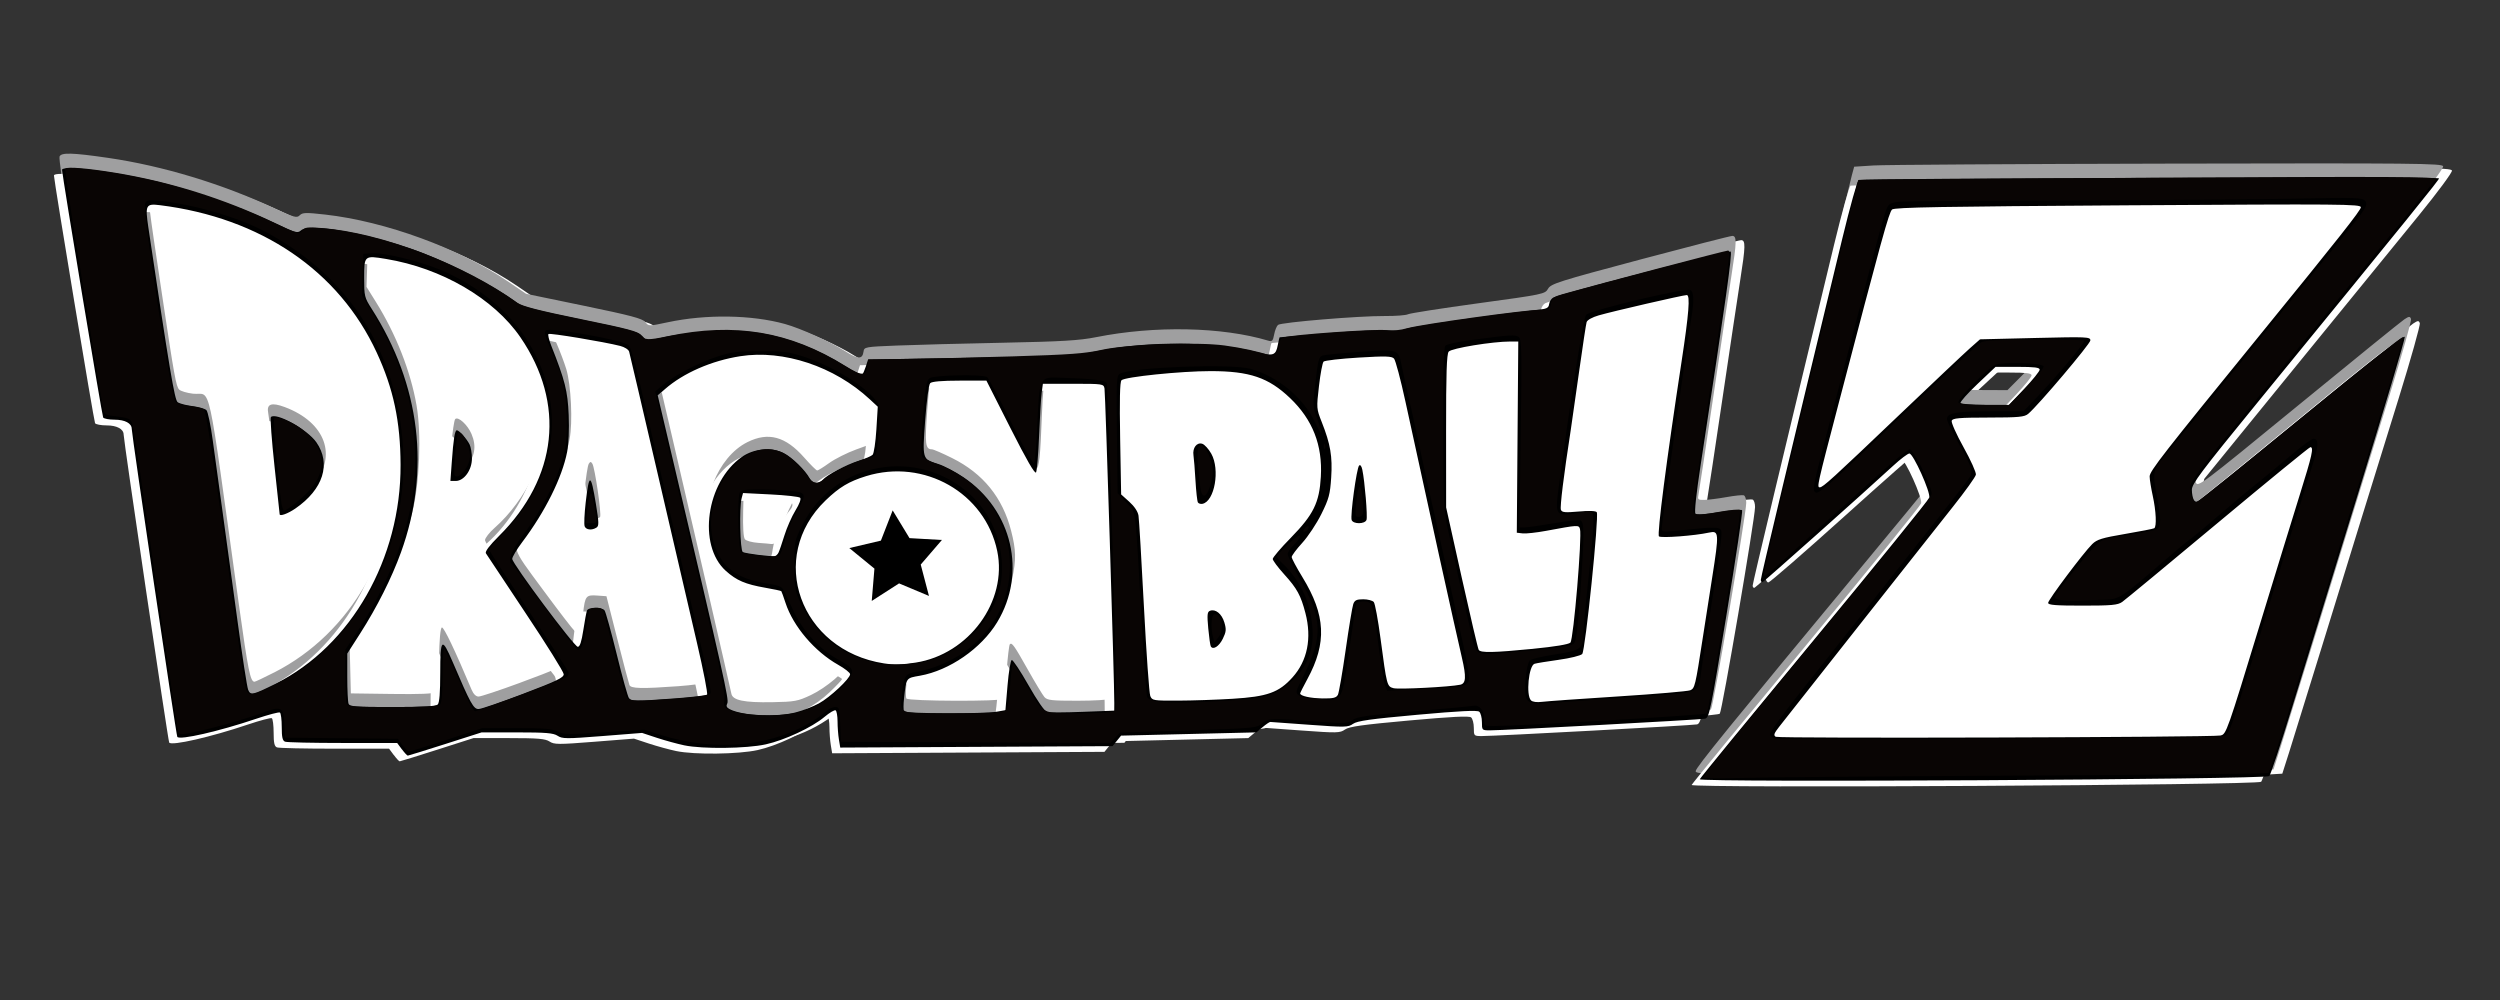 <?xml version="1.0" encoding="UTF-8" standalone="no"?>
<!-- Created with Inkscape (http://www.inkscape.org/) -->

<svg
   xmlns:dc="http://purl.org/dc/elements/1.1/"
   xmlns:cc="http://creativecommons.org/ns#"
   xmlns:rdf="http://www.w3.org/1999/02/22-rdf-syntax-ns#"
   xmlns:svg="http://www.w3.org/2000/svg"
   xmlns="http://www.w3.org/2000/svg"
   xmlns:sodipodi="http://sodipodi.sourceforge.net/DTD/sodipodi-0.dtd"
   xmlns:inkscape="http://www.inkscape.org/namespaces/inkscape"
   width="500"
   height="200"
   viewBox="0 0 132.292 52.917"
   version="1.1"
   id="svg8"
   sodipodi:docname="dbz_.svg"
   inkscape:version="0.92.5 (2060ec1f9f, 2020-04-08)">
  <rect x="0" y="0" width="132.292" height="52.917" fill="#333333" stroke="none"/>
  <defs
     id="defs2" />
  <sodipodi:namedview
     id="base"
     pagecolor="#ffffff"
     bordercolor="#666666"
     borderopacity="1.0"
     inkscape:pageopacity="0.0"
     inkscape:pageshadow="2"
     inkscape:zoom="1.6748048"
     inkscape:cx="257.93852"
     inkscape:cy="135.63071"
     inkscape:document-units="mm"
     inkscape:current-layer="layer1"
     showgrid="false"
     units="px"
     inkscape:pagecheckerboard="true"
     inkscape:window-width="1366"
     inkscape:window-height="740"
     inkscape:window-x="0"
     inkscape:window-y="0"
     inkscape:window-maximized="1" />
  <g
     inkscape:label="Layer 1"
     inkscape:groupmode="layer"
     id="layer1"
     transform="translate(0,-244.083)">
    <path
       inkscape:connector-curvature="0"
       id="path2400"
       d="m 90.196,285.112 c 0,-0.183 1.725,-2.305 9.374,-11.53 1.393,-1.681 2.618,-3.167 2.722,-3.304 0.181,-0.237 0.17,-0.291 -0.264,-1.277 -0.249,-0.566 -0.488,-1.029 -0.532,-1.029 -0.044,0 -1.812,1.559 -3.929,3.465 -2.117,1.906 -3.912,3.465 -3.989,3.466 -0.077,7.8e-4 -0.14,-0.114 -0.14,-0.256 0,-0.142 0.431,-2.041 0.957,-4.221 0.526,-2.18 1.628,-6.756 2.448,-10.169 0.82,-3.413 1.547,-6.413 1.615,-6.667 l 0.125,-0.462 1.033,-0.066 c 0.568,-0.036 7.574,-0.08 15.567,-0.097 13.149,-0.028 14.537,-0.015 14.567,0.145 0.019,0.097 -0.762,1.153 -1.735,2.348 -0.973,1.195 -3.901,4.788 -6.507,7.986 -2.606,3.198 -4.785,5.875 -4.843,5.95 -0.062,0.081 -0.065,0.255 -0.006,0.43 0.096,0.287 0.214,0.199 5.425,-4.069 2.93,-2.4 5.456,-4.448 5.614,-4.551 0.249,-0.163 0.295,-0.166 0.351,-0.022 0.035,0.091 -0.472,1.896 -1.127,4.009 -0.655,2.114 -1.534,4.95 -1.954,6.303 -0.419,1.353 -1.374,4.447 -2.122,6.876 -0.748,2.429 -1.52,4.92 -1.716,5.535 l -0.357,1.118 -1.173,0.069 c -0.645,0.038 -7.525,0.103 -15.289,0.145 -13.547,0.073 -14.116,0.068 -14.116,-0.126 z m 17.274,-20.941 0.777,-0.783 -1.059,1.1e-4 -1.059,1.1e-4 -0.839,0.777 -0.839,0.777 1.121,0.005 1.121,0.005 z m -85.828,19.399 -0.356,-0.391 h -2.941 c -3.357,0 -3.173,0.059 -3.173,-1.011 0,-0.505 -0.025,-0.569 -0.196,-0.503 -1.613,0.62 -4.811,1.448 -5.125,1.327 -0.213,-0.082 -0.186,0.064 -0.889,-4.789 -0.339,-2.337 -0.717,-4.928 -0.841,-5.758 -0.124,-0.83 -0.374,-2.533 -0.556,-3.783 -0.182,-1.251 -0.359,-2.32 -0.394,-2.376 -0.035,-0.056 -0.335,-0.102 -0.667,-0.102 -0.461,0 -0.629,-0.046 -0.709,-0.196 -0.058,-0.108 -0.366,-1.806 -0.685,-3.774 -0.319,-1.968 -0.8,-4.901 -1.068,-6.519 -0.268,-1.617 -0.459,-3.014 -0.425,-3.103 0.085,-0.222 0.669,-0.207 2.554,0.067 2.905,0.422 6.062,1.379 8.849,2.682 1.019,0.476 1.152,0.513 1.306,0.359 0.149,-0.149 0.321,-0.154 1.344,-0.039 3.195,0.359 7.11,1.793 9.688,3.547 l 0.95,0.647 3.063,0.633 c 2.475,0.512 3.097,0.677 3.242,0.86 0.18,0.227 0.181,0.227 1.186,0.013 2.034,-0.434 4.437,-0.399 6.205,0.091 0.833,0.231 2.417,0.946 3.187,1.438 0.676,0.433 0.911,0.44 0.969,0.03 0.036,-0.254 0.068,-0.26 1.77,-0.328 0.953,-0.039 3.469,-0.105 5.59,-0.148 3.146,-0.064 4.06,-0.118 4.953,-0.296 3.101,-0.617 6.654,-0.545 9.099,0.184 0.212,0.063 0.254,0.019 0.319,-0.326 0.041,-0.219 0.133,-0.447 0.204,-0.506 0.165,-0.137 4.264,-0.478 5.644,-0.47 0.575,0.004 1.128,-0.038 1.23,-0.092 0.101,-0.054 1.775,-0.315 3.718,-0.581 3.458,-0.472 3.537,-0.489 3.699,-0.771 0.152,-0.265 0.554,-0.392 4.866,-1.542 2.585,-0.689 4.782,-1.253 4.882,-1.253 0.242,0 0.236,0.317 -0.043,2.089 -0.124,0.788 -0.552,3.647 -0.952,6.352 -0.4,2.706 -0.756,5.058 -0.79,5.227 -0.059,0.287 -0.038,0.307 0.309,0.302 0.205,-0.004 0.727,-0.069 1.161,-0.147 0.434,-0.078 0.849,-0.121 0.922,-0.097 0.074,0.025 0.133,0.204 0.131,0.399 -0.006,0.629 -1.744,10.811 -1.867,10.934 -0.072,0.072 -2.467,0.252 -6.059,0.455 -4.714,0.267 -5.974,0.308 -6.105,0.199 -0.094,-0.078 -0.165,-0.325 -0.165,-0.571 0,-0.273 -0.052,-0.433 -0.14,-0.431 -0.077,10e-4 -1.492,0.125 -3.145,0.275 -2.433,0.221 -3.046,0.31 -3.219,0.467 -0.199,0.18 -0.364,0.184 -2.323,0.056 l -2.108,-0.138 -0.391,0.265 c -0.371,0.252 -0.513,0.269 -2.768,0.339 -1.307,0.041 -2.893,0.074 -3.524,0.074 -1.087,0 -1.157,0.014 -1.352,0.275 l -0.205,0.275 -7.159,0.078 c -5.443,0.059 -7.219,0.046 -7.407,-0.055 -0.222,-0.119 -0.248,-0.22 -0.248,-0.968 0,-0.459 -0.031,-0.835 -0.069,-0.835 -0.038,0 -0.302,0.17 -0.587,0.377 -1.463,1.065 -3.094,1.536 -5.326,1.538 -1.388,0.001 -2.385,-0.157 -3.566,-0.567 -0.644,-0.223 -0.707,-0.225 -2.788,-0.062 -1.888,0.148 -2.158,0.148 -2.384,-5.6e-4 -0.201,-0.132 -0.662,-0.167 -2.191,-0.167 h -1.936 l -1.837,0.615 c -1.01,0.338 -1.875,0.615 -1.922,0.615 -0.047,0 -0.245,-0.176 -0.441,-0.391 z"
       style="fill:#ffffff;stroke-width:0.112" />
    <path
       inkscape:connector-curvature="0"
       id="path2398"
       d="m 89.73,284.888 c 0,-0.183 1.725,-2.305 9.374,-11.53 1.393,-1.681 2.618,-3.167 2.722,-3.304 0.181,-0.237 0.17,-0.291 -0.264,-1.277 -0.249,-0.566 -0.488,-1.029 -0.532,-1.029 -0.044,0 -1.812,1.559 -3.929,3.465 -2.117,1.906 -3.912,3.465 -3.989,3.466 -0.077,7.8e-4 -0.14,-0.114 -0.14,-0.256 0,-0.142 0.431,-2.041 0.957,-4.221 0.526,-2.18 1.628,-6.756 2.448,-10.169 0.82,-3.413 1.547,-6.413 1.615,-6.667 l 0.125,-0.462 1.033,-0.066 c 0.568,-0.036 7.574,-0.08 15.567,-0.097 13.149,-0.028 14.537,-0.015 14.567,0.145 0.019,0.097 -0.762,1.153 -1.735,2.348 -0.973,1.195 -3.901,4.788 -6.507,7.986 -2.606,3.198 -4.785,5.875 -4.843,5.95 -0.062,0.081 -0.065,0.255 -0.006,0.43 0.096,0.287 0.214,0.199 5.425,-4.069 2.93,-2.4 5.456,-4.448 5.614,-4.551 0.249,-0.163 0.295,-0.166 0.351,-0.022 0.035,0.091 -0.472,1.896 -1.127,4.009 -0.655,2.114 -1.534,4.95 -1.954,6.303 -0.419,1.353 -1.374,4.447 -2.122,6.876 -0.748,2.429 -1.52,4.92 -1.716,5.535 l -0.357,1.118 -1.173,0.069 c -0.645,0.038 -7.525,0.103 -15.289,0.145 -13.547,0.073 -14.116,0.068 -14.116,-0.126 z m 17.274,-20.941 0.777,-0.783 -1.059,1.1e-4 -1.059,1.1e-4 -0.839,0.777 -0.839,0.777 1.121,0.005 1.121,0.005 z m -85.828,19.399 -0.356,-0.391 h -2.941 c -3.357,0 -3.173,0.059 -3.173,-1.011 0,-0.505 -0.025,-0.569 -0.196,-0.503 -1.613,0.62 -4.811,1.448 -5.125,1.327 -0.213,-0.082 -0.186,0.064 -0.889,-4.789 -0.339,-2.337 -0.717,-4.928 -0.841,-5.758 -0.124,-0.83 -0.374,-2.533 -0.556,-3.783 -0.182,-1.251 -0.359,-2.32 -0.394,-2.376 -0.035,-0.056 -0.335,-0.102 -0.667,-0.102 -0.461,0 -0.629,-0.046 -0.709,-0.196 -0.058,-0.108 -0.366,-1.806 -0.685,-3.774 -0.319,-1.968 -0.8,-4.901 -1.068,-6.519 -0.268,-1.617 -0.459,-3.014 -0.425,-3.103 0.085,-0.222 0.669,-0.207 2.554,0.067 2.905,0.422 6.062,1.379 8.849,2.682 1.019,0.476 1.152,0.513 1.306,0.359 0.149,-0.149 0.321,-0.154 1.344,-0.039 3.195,0.359 7.11,1.793 9.688,3.547 l 0.95,0.647 3.063,0.633 c 2.475,0.512 3.097,0.677 3.242,0.86 0.18,0.227 0.181,0.227 1.186,0.013 2.034,-0.434 4.437,-0.399 6.205,0.091 0.833,0.231 2.417,0.946 3.187,1.438 0.676,0.433 0.911,0.44 0.969,0.03 0.036,-0.254 0.068,-0.26 1.77,-0.328 0.953,-0.039 3.469,-0.105 5.59,-0.148 3.146,-0.064 4.06,-0.118 4.953,-0.296 3.101,-0.617 6.654,-0.545 9.099,0.184 0.212,0.063 0.254,0.019 0.319,-0.326 0.041,-0.219 0.133,-0.447 0.204,-0.506 0.165,-0.137 4.264,-0.478 5.644,-0.47 0.575,0.004 1.128,-0.038 1.23,-0.092 0.101,-0.054 1.775,-0.315 3.718,-0.581 3.458,-0.472 3.537,-0.489 3.699,-0.771 0.152,-0.265 0.554,-0.392 4.866,-1.542 2.585,-0.689 4.782,-1.253 4.882,-1.253 0.242,0 0.236,0.317 -0.043,2.089 -0.124,0.788 -0.552,3.647 -0.952,6.352 -0.4,2.706 -0.756,5.058 -0.79,5.227 -0.059,0.287 -0.038,0.307 0.309,0.302 0.205,-0.004 0.727,-0.069 1.161,-0.147 0.434,-0.078 0.849,-0.121 0.922,-0.097 0.074,0.025 0.133,0.204 0.131,0.399 -0.006,0.629 -1.744,10.811 -1.867,10.934 -0.072,0.072 -2.467,0.252 -6.059,0.455 -4.714,0.267 -5.974,0.308 -6.105,0.199 -0.094,-0.078 -0.165,-0.325 -0.165,-0.571 0,-0.273 -0.052,-0.433 -0.14,-0.431 -0.077,0.001 -1.492,0.125 -3.145,0.275 -2.433,0.221 -3.046,0.31 -3.219,0.467 -0.199,0.18 -0.364,0.184 -2.323,0.056 l -2.108,-0.138 -0.391,0.265 c -0.371,0.252 -0.513,0.269 -2.768,0.339 -1.307,0.041 -2.893,0.074 -3.524,0.074 -1.087,0 -1.157,0.014 -1.352,0.275 l -0.205,0.275 -7.159,0.078 c -5.443,0.059 -7.219,0.046 -7.407,-0.055 -0.222,-0.119 -0.248,-0.22 -0.248,-0.968 0,-0.459 -0.031,-0.835 -0.069,-0.835 -0.038,0 -0.302,0.17 -0.587,0.377 -1.463,1.065 -3.094,1.536 -5.326,1.538 -1.388,10e-4 -2.385,-0.157 -3.566,-0.567 -0.644,-0.223 -0.707,-0.225 -2.788,-0.062 -1.888,0.148 -2.158,0.148 -2.384,-5.6e-4 -0.201,-0.132 -0.662,-0.167 -2.191,-0.167 h -1.936 l -1.837,0.615 c -1.01,0.338 -1.875,0.615 -1.922,0.615 -0.047,0 -0.245,-0.176 -0.441,-0.391 z m 21.731,-2.482 c 0.815,-0.384 1.876,-1.289 1.876,-1.599 0,-0.114 -0.267,-0.357 -0.656,-0.597 -0.886,-0.547 -1.935,-1.694 -2.355,-2.574 -0.189,-0.395 -0.343,-0.794 -0.343,-0.885 0,-0.263 -0.227,-0.375 -1.01,-0.5 -1.452,-0.232 -2.452,-0.996 -2.828,-2.16 -0.588,-1.822 0.359,-4.272 1.96,-5.07 1.106,-0.551 2.018,-0.304 3.003,0.815 0.332,0.377 0.642,0.685 0.689,0.685 0.048,0 0.335,-0.178 0.639,-0.397 0.304,-0.218 0.945,-0.54 1.426,-0.715 l 0.874,-0.318 0.073,-0.599 c 0.04,-0.33 0.078,-0.883 0.084,-1.231 0.011,-0.626 0.006,-0.636 -0.588,-1.174 -2.147,-1.945 -5.238,-2.645 -7.843,-1.778 -0.975,0.325 -2.376,1.073 -2.745,1.465 l -0.232,0.247 0.611,2.613 c 0.941,4.02 3.111,13.429 3.16,13.698 0.064,0.352 0.67,0.478 2.169,0.451 1.186,-0.022 1.344,-0.051 2.038,-0.378 z m 10.197,0.203 c 0.033,-0.054 0.106,-0.711 0.162,-1.46 0.056,-0.749 0.133,-1.393 0.171,-1.432 0.111,-0.111 0.232,0.061 0.968,1.369 0.38,0.676 0.769,1.318 0.863,1.426 0.148,0.169 0.385,0.195 1.747,0.194 0.867,-9e-4 1.647,-0.047 1.734,-0.102 0.174,-0.11 0.181,0.321 -0.168,-10.966 -0.102,-3.29 -0.216,-6.014 -0.255,-6.054 -0.139,-0.145 -2.9,-0.199 -3.013,-0.059 -0.059,0.073 -0.14,1.013 -0.18,2.089 -0.081,2.177 -0.147,2.795 -0.297,2.795 -0.056,0 -0.681,-1.157 -1.388,-2.572 l -1.287,-2.572 -1.313,0.001 c -0.722,9e-4 -1.388,0.049 -1.478,0.106 -0.125,0.079 -0.198,0.551 -0.3,1.924 -0.136,1.832 -0.104,2.105 0.242,2.105 0.078,0 0.562,0.21 1.076,0.466 1.634,0.814 2.669,2.091 3.118,3.848 0.262,1.024 0.273,1.518 0.055,2.543 -0.231,1.092 -0.675,1.906 -1.539,2.822 -0.817,0.866 -1.885,1.499 -2.936,1.738 -1.025,0.233 -1.03,0.238 -1.116,0.98 -0.043,0.37 -0.045,0.726 -0.005,0.79 0.09,0.146 5.049,0.164 5.139,0.019 z m -25.58,-0.856 c 1.913,-0.705 2.276,-0.874 2.276,-1.06 0,-0.047 -0.931,-1.479 -2.068,-3.18 -1.138,-1.702 -2.068,-3.187 -2.068,-3.301 0,-0.114 0.232,-0.411 0.515,-0.66 1.651,-1.454 2.84,-3.914 2.838,-5.872 -0.004,-3.135 -1.776,-5.907 -4.831,-7.554 -1.164,-0.628 -3.088,-1.238 -3.995,-1.266 l -0.733,-0.023 -0.032,0.984 -0.032,0.984 0.502,0.805 c 1.061,1.703 1.832,3.664 2.144,5.456 0.267,1.532 0.167,4.116 -0.217,5.645 -0.489,1.946 -1.278,3.711 -2.606,5.828 l -0.716,1.142 0.032,1.318 0.032,1.318 2.166,0.03 c 1.479,0.021 2.214,-0.01 2.317,-0.095 0.112,-0.093 0.159,-0.552 0.182,-1.754 0.02,-1.056 0.074,-1.643 0.153,-1.669 0.101,-0.034 0.7,1.22 1.572,3.293 0.098,0.232 0.231,0.363 0.369,0.363 0.119,0 1.109,-0.329 2.201,-0.731 z m -3.689,-11.204 c -0.094,-0.153 0.134,-2.628 0.254,-2.748 0.155,-0.155 0.655,0.303 0.861,0.787 0.283,0.665 0.179,1.237 -0.327,1.793 -0.221,0.243 -0.681,0.341 -0.788,0.168 z m 12.094,11.384 c 0.696,-0.05 1.313,-0.138 1.371,-0.196 0.066,-0.066 -0.439,-2.437 -1.341,-6.303 -0.795,-3.409 -1.731,-7.431 -2.08,-8.938 -0.349,-1.507 -0.696,-2.804 -0.771,-2.882 -0.188,-0.196 -3.758,-0.851 -3.894,-0.714 -0.066,0.066 0.02,0.393 0.229,0.873 0.184,0.422 0.419,1.044 0.522,1.382 0.255,0.839 0.349,2.824 0.175,3.712 -0.28,1.431 -1.202,3.35 -2.299,4.785 -0.779,1.019 -0.822,0.863 0.883,3.172 0.832,1.127 1.587,2.11 1.678,2.185 0.226,0.188 0.356,-0.083 0.455,-0.948 0.103,-0.901 0.153,-0.965 0.742,-0.922 l 0.492,0.035 0.575,2.264 c 0.316,1.245 0.604,2.339 0.639,2.432 0.075,0.194 0.628,0.208 2.623,0.064 z m -5.064,-8.946 c -0.088,-0.142 0.169,-2.631 0.291,-2.82 0.079,-0.122 0.114,-0.123 0.19,-0.004 0.133,0.206 0.493,2.682 0.409,2.817 -0.088,0.142 -0.804,0.147 -0.891,0.006 z m -16.35,8.22 c 4.063,-2.073 6.594,-6.494 6.599,-11.525 0.002,-2.164 -0.285,-3.654 -1.06,-5.504 -0.735,-1.755 -1.477,-2.849 -2.847,-4.2 -1.429,-1.41 -3.372,-2.546 -5.607,-3.278 -1.441,-0.472 -3.439,-0.813 -3.632,-0.619 -0.143,0.143 -0.145,0.123 0.593,5.048 0.663,4.426 0.757,4.948 0.92,5.111 0.082,0.082 0.411,0.181 0.73,0.218 1.003,0.119 0.701,-1.268 2.43,11.162 0.486,3.49 0.605,4.081 0.826,4.081 0.042,0 0.514,-0.223 1.047,-0.495 z m 0.259,-8.876 c -0.031,-0.05 -0.161,-1.094 -0.289,-2.32 -0.128,-1.226 -0.259,-2.36 -0.291,-2.519 -0.1,-0.494 0.164,-0.592 0.877,-0.325 2.154,0.806 2.809,2.605 1.493,4.101 -0.68,0.772 -1.624,1.333 -1.79,1.063 z m 26.29,2.01 c 0.077,-0.049 0.218,-0.386 0.313,-0.75 0.095,-0.363 0.321,-0.935 0.502,-1.271 0.182,-0.335 0.33,-0.672 0.33,-0.748 0,-0.162 -1.29,-0.306 -2.236,-0.25 l -0.615,0.037 -0.032,1.326 c -0.02,0.855 0.013,1.379 0.093,1.476 0.069,0.083 0.385,0.168 0.702,0.191 0.318,0.022 0.628,0.049 0.69,0.06 0.061,0.011 0.175,-0.021 0.252,-0.07 z"
       style="fill:#9f9fa0;stroke-width:0.112" />
    <path
       inkscape:connector-curvature="0"
       id="path2396"
       d="m 89.517,285.619 c 0.023,-0.067 2.752,-3.398 6.064,-7.401 3.312,-4.004 6.048,-7.379 6.08,-7.5 0.075,-0.287 -0.848,-2.335 -1.052,-2.335 -0.085,0 -0.468,0.289 -0.852,0.643 -1.588,1.462 -6.82,6.124 -6.912,6.159 -0.054,0.02 -0.099,-0.032 -0.099,-0.117 0,-0.133 1.606,-6.856 4.316,-18.069 0.406,-1.68 0.796,-3.072 0.867,-3.093 0.289,-0.087 30.708,-0.171 30.708,-0.084 0,0.089 -1.434,1.86 -9.592,11.845 -3.02,3.696 -3.489,4.321 -3.488,4.64 10e-4,0.203 0.047,0.44 0.102,0.528 0.086,0.136 0.138,0.134 0.362,-0.016 0.144,-0.096 2.626,-2.114 5.516,-4.483 3.729,-3.058 5.264,-4.254 5.287,-4.121 0.018,0.103 -1.079,3.785 -2.438,8.182 -1.358,4.397 -2.95,9.554 -3.536,11.46 -0.587,1.906 -1.125,3.524 -1.196,3.595 -0.18,0.18 -30.198,0.348 -30.136,0.168 z m 17.177,-20.666 c 0.446,-0.472 0.811,-0.925 0.811,-1.007 0,-0.113 -0.273,-0.148 -1.167,-0.148 h -1.167 l -0.957,0.906 c -0.526,0.498 -0.929,0.951 -0.895,1.006 0.034,0.055 0.625,0.1 1.313,0.101 l 1.251,3.3e-4 z m -85.858,19.083 -0.248,-0.335 h -2.877 c -1.582,0 -2.956,-0.03 -3.054,-0.068 -0.136,-0.052 -0.177,-0.233 -0.177,-0.776 0,-0.39 -0.044,-0.735 -0.097,-0.768 -0.053,-0.033 -0.619,0.117 -1.258,0.332 -1.964,0.664 -4.056,1.143 -4.172,0.956 -0.06,-0.097 -2.41,-15.987 -2.411,-16.3 -6.6e-4,-0.29 -0.358,-0.483 -0.896,-0.483 -0.299,0 -0.577,-0.052 -0.616,-0.116 -0.058,-0.093 -2.167,-12.801 -2.175,-13.105 -0.007,-0.242 2.378,0.033 4.694,0.541 1.764,0.387 4.652,1.379 6.344,2.178 1.321,0.624 1.419,0.654 1.611,0.481 0.419,-0.379 3.242,0.096 5.854,0.987 1.753,0.597 4.282,1.892 5.592,2.863 0.255,0.189 1.075,0.401 3.354,0.869 2.547,0.523 3.055,0.66 3.26,0.879 l 0.243,0.259 0.987,-0.218 c 1.268,-0.281 3.779,-0.387 4.933,-0.208 1.531,0.236 3.099,0.839 4.574,1.759 0.453,0.283 0.858,0.48 0.9,0.438 0.042,-0.042 0.128,-0.237 0.191,-0.434 l 0.116,-0.358 5.423,-0.089 c 5.199,-0.085 5.48,-0.101 6.82,-0.376 2.545,-0.523 6.101,-0.495 8.294,0.066 0.919,0.235 1.038,0.195 1.147,-0.387 0.04,-0.213 0.083,-0.388 0.096,-0.389 0.013,-9e-4 1.16,-0.097 2.551,-0.214 1.39,-0.117 2.829,-0.186 3.196,-0.152 0.403,0.037 0.762,0.01 0.906,-0.067 0.209,-0.112 4.872,-0.792 6.843,-0.999 0.641,-0.067 0.731,-0.106 0.763,-0.328 0.02,-0.139 0.12,-0.294 0.224,-0.346 0.397,-0.199 9.305,-2.509 9.381,-2.433 0.095,0.095 -0.234,2.435 -1.59,11.305 -0.231,1.51 -0.336,2.501 -0.272,2.566 0.065,0.067 0.528,0.038 1.25,-0.078 0.63,-0.101 1.179,-0.149 1.219,-0.106 0.04,0.043 -0.332,2.532 -0.826,5.531 -0.841,5.097 -0.915,5.456 -1.135,5.503 -0.25,0.054 -10.675,0.619 -11.389,0.617 -0.412,-10e-4 -0.419,-0.009 -0.419,-0.435 0,-0.238 -0.065,-0.487 -0.144,-0.553 -0.103,-0.086 -1.031,-0.039 -3.27,0.163 -2.486,0.225 -3.184,0.323 -3.406,0.48 -0.262,0.185 -0.411,0.188 -2.292,0.051 -1.107,-0.081 -2.046,-0.148 -2.087,-0.151 -0.041,-0.002 -0.224,0.121 -0.406,0.274 l -0.331,0.278 -3.58,0.086 -3.58,0.086 -0.225,0.278 -0.225,0.278 -7.205,0.038 -7.205,0.038 -0.071,-0.43 c -0.039,-0.236 -0.072,-0.666 -0.072,-0.954 -6.71e-4,-0.288 -0.047,-0.553 -0.102,-0.587 -0.056,-0.034 -0.32,0.121 -0.587,0.346 -0.666,0.56 -2.104,1.232 -3.113,1.455 -1.016,0.225 -3.341,0.253 -4.305,0.052 -0.369,-0.077 -1.023,-0.257 -1.454,-0.399 l -0.783,-0.259 -2.098,0.166 c -1.913,0.151 -2.122,0.15 -2.372,-0.014 -0.224,-0.147 -0.616,-0.18 -2.148,-0.18 h -1.874 l -1.921,0.615 c -1.057,0.338 -1.949,0.615 -1.984,0.615 -0.035,0 -0.175,-0.151 -0.311,-0.335 z m 20.486,-1.957 c 0.779,-0.096 1.831,-0.652 2.571,-1.357 0.365,-0.348 0.664,-0.664 0.664,-0.701 0,-0.037 -0.253,-0.184 -0.563,-0.326 -0.677,-0.311 -1.861,-1.391 -2.337,-2.133 -0.19,-0.296 -0.459,-0.855 -0.598,-1.243 l -0.252,-0.705 -0.594,-0.03 c -1.901,-0.096 -3.262,-1.487 -3.258,-3.329 0.004,-1.635 0.919,-3.308 2.145,-3.919 0.687,-0.342 1.305,-0.368 1.934,-0.08 0.427,0.195 1.145,0.885 1.515,1.455 l 0.173,0.267 0.606,-0.459 c 0.545,-0.412 1.908,-1.026 2.28,-1.026 0.1,0 0.167,-0.267 0.217,-0.855 0.133,-1.573 0.112,-1.72 -0.291,-2.077 -0.833,-0.737 -2.207,-1.544 -3.227,-1.896 -0.974,-0.336 -1.154,-0.362 -2.503,-0.362 -1.297,4.4e-4 -1.55,0.034 -2.348,0.31 -0.986,0.341 -2.384,1.092 -2.743,1.475 l -0.231,0.246 0.503,2.167 c 0.277,1.192 1.112,4.758 1.856,7.925 0.905,3.852 1.332,5.872 1.29,6.103 l -0.063,0.345 0.756,0.131 c 1.296,0.224 1.283,0.223 2.497,0.073 z m 11.333,-0.154 c 0.033,-0.054 0.106,-0.711 0.162,-1.46 0.056,-0.749 0.136,-1.396 0.179,-1.439 0.108,-0.108 0.298,0.175 1.136,1.683 l 0.729,1.314 h 1.774 c 0.976,0 1.792,-0.038 1.814,-0.084 0.022,-0.046 0.005,-1.065 -0.038,-2.264 -0.043,-1.199 -0.165,-4.998 -0.271,-8.442 -0.106,-3.444 -0.224,-6.295 -0.262,-6.336 -0.039,-0.041 -0.75,-0.091 -1.58,-0.112 l -1.509,-0.037 -0.129,2.46 c -0.071,1.353 -0.134,2.472 -0.14,2.488 -0.08,0.216 -0.442,-0.39 -1.521,-2.547 l -1.288,-2.575 -1.479,0.031 -1.479,0.031 -0.134,1.901 c -0.074,1.045 -0.113,1.964 -0.087,2.04 0.026,0.077 0.143,0.14 0.261,0.14 0.118,0 0.635,0.21 1.15,0.466 1.634,0.814 2.669,2.091 3.118,3.848 0.262,1.024 0.273,1.518 0.055,2.543 -0.224,1.059 -0.663,1.872 -1.495,2.773 -0.959,1.039 -2.186,1.697 -3.607,1.934 -0.392,0.065 -0.406,0.085 -0.474,0.652 -0.039,0.322 -0.071,0.698 -0.071,0.836 l -9.72e-4,0.252 h 2.565 c 1.411,0 2.592,-0.044 2.626,-0.098 z m -27.491,-0.111 c 0.058,-0.054 0.609,-0.276 1.224,-0.493 0.615,-0.217 1.505,-0.545 1.978,-0.728 0.473,-0.183 0.887,-0.306 0.92,-0.274 0.152,0.152 0.184,-0.338 0.033,-0.508 -0.449,-0.505 -4.105,-6.098 -4.105,-6.281 0,-0.115 0.232,-0.413 0.515,-0.662 1.246,-1.097 2.215,-2.708 2.632,-4.373 0.537,-2.147 -0.044,-4.637 -1.505,-6.453 -1.331,-1.655 -2.814,-2.664 -4.977,-3.386 -1.048,-0.35 -2.805,-0.717 -2.913,-0.609 -0.032,0.032 -0.044,0.522 -0.026,1.088 0.031,0.998 0.048,1.055 0.52,1.813 1.048,1.682 1.819,3.651 2.13,5.434 0.267,1.532 0.167,4.116 -0.217,5.645 -0.489,1.944 -1.278,3.711 -2.602,5.822 l -0.712,1.136 v 1.345 c 0,0.74 0.038,1.361 0.084,1.38 0.046,0.019 1.109,0.01 2.362,-0.021 l 2.278,-0.056 0.014,-1.723 c 0.009,-1.133 0.056,-1.737 0.136,-1.764 0.098,-0.033 1.397,2.775 1.653,3.572 0.066,0.207 0.399,0.263 0.579,0.098 z m -1.777,-11.949 c -0.094,-0.153 0.134,-2.628 0.254,-2.748 0.155,-0.155 0.655,0.303 0.861,0.787 0.283,0.665 0.179,1.237 -0.327,1.793 -0.221,0.243 -0.681,0.341 -0.788,0.168 z m 13.26,11.351 c 0.188,0.01 0.307,-0.04 0.307,-0.13 0,-0.081 -0.204,-1.022 -0.454,-2.092 -0.25,-1.07 -1.157,-4.964 -2.016,-8.653 -0.859,-3.689 -1.611,-6.892 -1.671,-7.116 l -0.11,-0.408 -1.368,-0.244 c -0.753,-0.134 -1.665,-0.317 -2.028,-0.405 -0.363,-0.088 -0.686,-0.135 -0.718,-0.103 -0.057,0.057 0.031,0.274 0.43,1.064 0.692,1.369 0.976,3.79 0.621,5.297 -0.352,1.493 -1.307,3.373 -2.409,4.738 -0.31,0.385 -0.564,0.722 -0.564,0.751 0,0.028 0.717,1.027 1.593,2.22 0.876,1.193 1.65,2.264 1.72,2.38 0.148,0.247 0.27,0.171 0.313,-0.198 0.234,-1.99 0.197,-1.909 0.857,-1.862 l 0.492,0.035 0.575,2.264 c 0.316,1.245 0.606,2.345 0.644,2.444 0.062,0.161 0.255,0.171 1.773,0.091 0.937,-0.049 1.842,-0.082 2.011,-0.073 z m -6.229,-8.913 c -0.088,-0.142 0.169,-2.631 0.291,-2.82 0.079,-0.122 0.114,-0.123 0.19,-0.004 0.133,0.206 0.493,2.682 0.409,2.817 -0.088,0.142 -0.804,0.147 -0.891,0.006 z m -15.83,7.958 c 3.725,-2.141 6.074,-6.493 6.079,-11.263 0.002,-2.164 -0.285,-3.654 -1.06,-5.504 -1.238,-2.954 -3.249,-5.076 -6.226,-6.569 -1.714,-0.859 -4.417,-1.622 -5.757,-1.624 -0.286,-4.5e-4 -0.31,0.029 -0.251,0.307 0.081,0.381 1.46,9.511 1.51,9.998 0.004,0.041 0.333,0.11 0.73,0.152 0.397,0.043 0.8,0.135 0.894,0.205 0.175,0.13 0.385,1.506 1.684,11.028 0.289,2.122 0.543,3.918 0.564,3.993 0.041,0.148 0.913,-0.197 1.832,-0.725 z m -0.261,-8.614 c -0.031,-0.05 -0.161,-1.094 -0.289,-2.32 -0.128,-1.226 -0.259,-2.36 -0.291,-2.519 -0.097,-0.479 0.167,-0.594 0.806,-0.35 2.234,0.853 2.899,2.609 1.564,4.126 -0.68,0.772 -1.624,1.333 -1.79,1.063 z m 26.558,1.519 c 0.087,-0.612 0.563,-1.71 0.895,-2.063 0.25,-0.266 0.185,-0.525 -0.111,-0.439 -0.102,0.03 -0.74,0.015 -1.416,-0.033 -0.676,-0.048 -1.264,-0.058 -1.305,-0.022 -0.041,0.036 -0.09,0.719 -0.109,1.519 l -0.034,1.454 0.724,0.067 c 1.27,0.117 1.271,0.117 1.356,-0.483 z"
       style="fill:#ffffff;stroke-width:0.112" />
    <path
       inkscape:connector-curvature="0"
       id="path2390"
       d="m 89.947,285.317 c 0.023,-0.067 2.752,-3.398 6.064,-7.401 3.312,-4.004 6.048,-7.379 6.08,-7.5 0.075,-0.287 -0.848,-2.335 -1.052,-2.335 -0.085,0 -0.468,0.289 -0.852,0.643 -1.588,1.462 -6.82,6.124 -6.912,6.159 -0.054,0.02 -0.099,-0.032 -0.099,-0.117 0,-0.133 1.606,-6.856 4.316,-18.069 0.406,-1.68 0.796,-3.072 0.867,-3.093 0.289,-0.087 30.708,-0.171 30.708,-0.084 0,0.089 -1.434,1.86 -9.592,11.845 -3.02,3.696 -3.489,4.321 -3.488,4.64 10e-4,0.203 0.047,0.44 0.102,0.528 0.086,0.136 0.138,0.134 0.362,-0.016 0.144,-0.096 2.626,-2.114 5.516,-4.483 3.729,-3.058 5.264,-4.254 5.287,-4.121 0.018,0.103 -1.079,3.785 -2.438,8.182 -1.358,4.397 -2.95,9.554 -3.536,11.46 -0.587,1.906 -1.125,3.524 -1.196,3.595 -0.18,0.18 -30.198,0.348 -30.136,0.168 z m 27.559,-2.315 c 0.3,-0.06 0.342,-0.179 2.112,-5.977 0.779,-2.552 1.714,-5.592 2.078,-6.756 0.658,-2.105 0.751,-2.524 0.562,-2.524 -0.054,0 -2.256,1.8 -4.892,4 -2.636,2.2 -4.917,4.087 -5.069,4.193 -0.234,0.163 -0.555,0.193 -2.096,0.193 -1.425,0 -1.82,-0.032 -1.82,-0.146 0,-0.162 1.863,-2.645 2.332,-3.109 0.251,-0.248 0.516,-0.33 1.745,-0.539 0.797,-0.136 1.489,-0.271 1.537,-0.301 0.136,-0.084 0.098,-0.913 -0.079,-1.719 -0.088,-0.4 -0.162,-0.859 -0.164,-1.02 -0.004,-0.279 0.705,-1.188 5.873,-7.533 4.151,-5.096 5.304,-6.556 5.304,-6.713 0,-0.168 -0.969,-0.176 -12.327,-0.104 -9.8,0.062 -12.358,0.108 -12.479,0.222 -0.168,0.159 -0.53,1.472 -2.849,10.341 -1.118,4.275 -1.137,4.361 -0.977,4.361 0.169,0 0.644,-0.433 4.234,-3.857 1.741,-1.66 3.408,-3.234 3.705,-3.497 l 0.54,-0.478 2.92,-0.071 c 2.748,-0.067 2.92,-0.059 2.92,0.127 0,0.182 -2.761,3.444 -3.291,3.888 -0.198,0.166 -0.495,0.194 -2.107,0.196 -1.551,0.002 -1.887,0.031 -1.94,0.168 -0.035,0.091 0.247,0.722 0.626,1.402 0.379,0.68 0.673,1.333 0.654,1.451 -0.019,0.118 -0.567,0.883 -1.218,1.701 -1.017,1.278 -8.224,10.406 -9.194,11.643 -0.273,0.348 -0.307,0.448 -0.179,0.528 0.153,0.095 23.056,0.029 23.538,-0.068 z m -10.383,-18.351 c 0.446,-0.472 0.811,-0.925 0.811,-1.007 0,-0.113 -0.273,-0.148 -1.167,-0.148 h -1.167 l -0.957,0.906 c -0.526,0.498 -0.929,0.951 -0.895,1.006 0.034,0.055 0.625,0.1 1.313,0.101 l 1.251,3.3e-4 z m -85.858,19.083 -0.248,-0.335 h -2.877 c -1.582,0 -2.956,-0.03 -3.054,-0.068 -0.136,-0.052 -0.177,-0.233 -0.177,-0.776 0,-0.39 -0.044,-0.735 -0.097,-0.768 -0.053,-0.033 -0.619,0.117 -1.258,0.332 -1.964,0.664 -4.056,1.143 -4.172,0.956 -0.06,-0.097 -2.41,-15.987 -2.411,-16.3 -6.604e-4,-0.29 -0.358,-0.483 -0.896,-0.483 -0.299,0 -0.577,-0.052 -0.616,-0.116 -0.058,-0.093 -2.167,-12.801 -2.175,-13.105 -0.007,-0.242 2.378,0.033 4.694,0.541 1.764,0.387 4.652,1.379 6.344,2.178 1.321,0.624 1.419,0.654 1.611,0.481 0.419,-0.379 3.242,0.096 5.854,0.987 1.753,0.597 4.282,1.892 5.592,2.863 0.255,0.189 1.075,0.401 3.354,0.869 2.547,0.523 3.055,0.66 3.26,0.879 l 0.243,0.259 0.987,-0.218 c 1.268,-0.281 3.779,-0.387 4.933,-0.208 1.531,0.236 3.099,0.839 4.574,1.759 0.453,0.283 0.858,0.48 0.9,0.438 0.042,-0.042 0.128,-0.237 0.191,-0.434 l 0.116,-0.358 5.423,-0.089 c 5.199,-0.085 5.48,-0.101 6.82,-0.376 2.545,-0.523 6.101,-0.495 8.294,0.066 0.919,0.235 1.038,0.195 1.147,-0.387 0.04,-0.213 0.083,-0.388 0.096,-0.389 0.013,-9e-4 1.16,-0.097 2.551,-0.214 1.39,-0.117 2.829,-0.186 3.196,-0.152 0.403,0.037 0.762,0.01 0.906,-0.067 0.209,-0.112 4.872,-0.792 6.843,-0.999 0.641,-0.067 0.731,-0.106 0.763,-0.328 0.02,-0.139 0.12,-0.294 0.224,-0.346 0.397,-0.199 9.305,-2.509 9.381,-2.433 0.095,0.095 -0.234,2.435 -1.59,11.305 -0.231,1.51 -0.336,2.501 -0.272,2.566 0.065,0.067 0.528,0.038 1.25,-0.078 0.63,-0.101 1.179,-0.149 1.219,-0.106 0.04,0.043 -0.332,2.532 -0.826,5.531 -0.841,5.097 -0.915,5.456 -1.135,5.503 -0.25,0.054 -10.675,0.619 -11.389,0.617 -0.412,-10e-4 -0.419,-0.009 -0.419,-0.435 0,-0.238 -0.065,-0.487 -0.144,-0.553 -0.103,-0.086 -1.031,-0.039 -3.27,0.163 -2.486,0.225 -3.184,0.323 -3.406,0.48 -0.262,0.185 -0.411,0.188 -2.292,0.051 -1.107,-0.081 -2.046,-0.148 -2.087,-0.151 -0.041,-0.002 -0.224,0.121 -0.406,0.274 l -0.331,0.278 -3.58,0.086 -3.58,0.086 -0.225,0.278 -0.225,0.278 -7.205,0.038 -7.205,0.038 -0.071,-0.43 c -0.039,-0.236 -0.072,-0.666 -0.072,-0.954 -6.71e-4,-0.288 -0.047,-0.553 -0.102,-0.587 -0.056,-0.034 -0.32,0.121 -0.587,0.346 -0.666,0.56 -2.104,1.232 -3.113,1.455 -1.016,0.225 -3.341,0.253 -4.305,0.052 -0.369,-0.077 -1.023,-0.257 -1.454,-0.399 l -0.783,-0.259 -2.098,0.166 c -1.913,0.151 -2.122,0.15 -2.372,-0.014 -0.224,-0.147 -0.616,-0.18 -2.148,-0.18 h -1.874 l -1.921,0.615 c -1.057,0.338 -1.949,0.615 -1.984,0.615 -0.035,0 -0.175,-0.151 -0.311,-0.335 z m 20.866,-1.96 c 0.362,-0.094 0.903,-0.304 1.201,-0.467 0.587,-0.319 1.654,-1.317 1.654,-1.547 0,-0.078 -0.283,-0.301 -0.63,-0.496 -1.252,-0.706 -2.383,-2.037 -2.789,-3.279 -0.104,-0.319 -0.205,-0.598 -0.223,-0.619 -0.019,-0.022 -0.402,-0.104 -0.851,-0.182 -1.05,-0.183 -1.523,-0.386 -2.086,-0.894 -1.507,-1.362 -1.037,-4.702 0.85,-6.028 0.636,-0.447 1.574,-0.531 2.224,-0.2 0.445,0.227 1.139,0.909 1.376,1.352 0.146,0.273 0.477,0.305 0.676,0.067 0.219,-0.264 1.228,-0.802 1.901,-1.013 0.338,-0.106 0.672,-0.249 0.741,-0.317 0.069,-0.068 0.159,-0.669 0.2,-1.335 l 0.074,-1.211 -0.423,-0.393 c -1.876,-1.741 -4.564,-2.636 -6.85,-2.28 -1.519,0.236 -3.008,0.886 -3.987,1.741 l -0.384,0.335 0.79,3.354 c 2.711,11.511 2.989,12.753 2.893,12.937 -0.073,0.141 -0.042,0.222 0.119,0.308 0.661,0.354 2.48,0.441 3.526,0.168 z m 10.626,-0.032 0.447,-0.079 0.112,-1.315 c 0.061,-0.723 0.162,-1.326 0.224,-1.34 0.061,-0.014 0.459,0.587 0.884,1.336 0.469,0.826 0.856,1.383 0.985,1.417 0.117,0.03 0.964,0.027 1.883,-0.009 l 1.67,-0.064 0.003,-0.402 c 0.008,-0.949 -0.473,-16.414 -0.518,-16.642 -0.048,-0.247 -0.079,-0.252 -1.655,-0.252 h -1.606 l -0.063,0.475 c -0.035,0.261 -0.097,1.28 -0.137,2.264 -0.041,0.984 -0.113,1.861 -0.161,1.949 -0.059,0.108 -0.497,-0.649 -1.357,-2.348 l -1.27,-2.508 -1.421,0.001 c -0.939,6.7e-4 -1.466,0.046 -1.553,0.133 -0.077,0.077 -0.187,0.882 -0.266,1.956 -0.153,2.083 -0.157,2.072 0.678,2.318 0.289,0.085 0.893,0.401 1.342,0.701 2.593,1.734 3.37,5.075 1.787,7.681 -0.843,1.387 -2.524,2.55 -4.083,2.825 -0.747,0.132 -0.718,0.09 -0.842,1.189 -0.037,0.325 -0.037,0.639 -1.12e-4,0.699 0.077,0.125 4.226,0.138 4.917,0.016 z M 27.712,280.785 c 1.766,-0.672 2.123,-0.846 2.118,-1.026 -0.003,-0.12 -0.912,-1.576 -2.02,-3.236 -1.108,-1.66 -2.052,-3.083 -2.098,-3.161 -0.055,-0.092 0.186,-0.411 0.691,-0.913 3.108,-3.089 3.532,-7.019 1.136,-10.517 -1.405,-2.05 -4.17,-3.662 -7.115,-4.147 -1.15,-0.189 -1.154,-0.186 -1.154,1.01 0,0.963 0.018,1.035 0.397,1.628 2.579,4.032 3.123,8.547 1.552,12.886 -0.491,1.357 -1.273,2.911 -2.161,4.296 l -0.682,1.064 v 1.238 c 0,0.681 0.031,1.317 0.068,1.415 0.059,0.153 0.37,0.177 2.326,0.177 1.607,0 2.296,-0.039 2.392,-0.134 0.091,-0.091 0.134,-0.628 0.134,-1.686 0,-1.829 0.086,-1.904 0.654,-0.575 0.949,2.221 1.107,2.507 1.38,2.499 0.142,-0.005 1.215,-0.372 2.383,-0.817 z m -3.807,-12.229 c 0.09,-1.253 0.162,-1.705 0.271,-1.705 0.117,0 0.515,0.443 0.671,0.747 0.069,0.134 0.126,0.47 0.126,0.746 0,0.612 -0.417,1.19 -0.859,1.19 H 23.834 Z m 61.724,12.38 c 1.968,-0.125 3.683,-0.272 3.811,-0.325 0.244,-0.102 0.272,-0.216 0.661,-2.746 0.085,-0.553 0.312,-2.007 0.504,-3.231 0.37,-2.357 0.361,-2.485 -0.169,-2.368 -0.748,0.166 -2.546,0.302 -2.649,0.2 -0.108,-0.108 0.398,-4.019 1.2,-9.275 0.383,-2.508 0.46,-3.495 0.273,-3.495 -0.19,0 -3.906,0.857 -4.661,1.075 -0.344,0.099 -0.605,0.245 -0.64,0.357 -0.032,0.104 -0.209,1.271 -0.394,2.593 -0.185,1.322 -0.386,2.731 -0.448,3.131 -0.369,2.385 -0.575,4.058 -0.519,4.206 0.054,0.142 0.212,0.157 0.946,0.093 0.566,-0.049 0.906,-0.036 0.952,0.038 0.127,0.205 -0.605,7.33 -0.771,7.502 -0.083,0.086 -0.641,0.224 -1.243,0.307 -0.601,0.083 -1.177,0.178 -1.279,0.21 -0.309,0.098 -0.462,1.662 -0.189,1.935 0.085,0.085 0.307,0.115 0.587,0.079 0.247,-0.032 2.06,-0.161 4.028,-0.286 z m -49.943,0.106 c 0.903,-0.066 1.681,-0.157 1.728,-0.203 0.047,-0.045 -0.189,-1.262 -0.525,-2.703 -0.336,-1.441 -1.27,-5.463 -2.076,-8.938 -0.806,-3.474 -1.491,-6.404 -1.522,-6.51 -0.032,-0.108 -0.24,-0.24 -0.469,-0.299 -0.862,-0.22 -3.733,-0.697 -3.799,-0.631 -0.038,0.038 0.025,0.306 0.139,0.596 0.739,1.871 0.878,2.421 0.931,3.688 0.031,0.757 -0.002,1.538 -0.083,1.957 -0.264,1.355 -1.165,3.166 -2.372,4.766 -0.297,0.394 -0.536,0.796 -0.532,0.894 0.01,0.262 3.284,4.651 3.469,4.651 0.11,0 0.197,-0.263 0.292,-0.883 0.074,-0.486 0.161,-0.951 0.193,-1.034 0.073,-0.191 0.782,-0.2 0.93,-0.011 0.06,0.077 0.35,1.121 0.645,2.32 0.294,1.199 0.585,2.243 0.645,2.32 0.133,0.17 0.328,0.172 2.409,0.019 z m -4.749,-9.111 c -0.037,-0.097 -0.013,-0.656 0.054,-1.243 0.181,-1.594 0.273,-1.583 0.543,0.067 0.162,0.989 0.166,1.16 0.028,1.247 -0.248,0.157 -0.551,0.123 -0.626,-0.071 z m 34.29,9.129 c 1.838,-0.112 2.447,-0.33 3.171,-1.136 0.786,-0.874 1.026,-2.071 0.681,-3.396 -0.246,-0.944 -0.44,-1.298 -1.123,-2.053 -0.334,-0.369 -0.607,-0.735 -0.607,-0.814 0,-0.079 0.427,-0.58 0.95,-1.113 1.207,-1.233 1.517,-1.863 1.596,-3.239 0.095,-1.669 -0.435,-3.022 -1.629,-4.161 -1.138,-1.086 -2.143,-1.427 -4.202,-1.427 -1.577,0 -4.55,0.305 -4.719,0.485 -0.085,0.09 -0.106,1.033 -0.07,3.086 l 0.052,2.955 0.432,0.388 c 0.269,0.242 0.453,0.518 0.487,0.734 0.03,0.191 0.16,2.359 0.287,4.819 0.128,2.46 0.279,4.586 0.336,4.724 0.1,0.242 0.156,0.251 1.476,0.246 0.755,-0.002 2.052,-0.047 2.884,-0.098 z m -1.155,-2.77 c -0.03,-0.05 -0.091,-0.479 -0.135,-0.955 -0.067,-0.725 -0.053,-0.876 0.092,-0.931 0.29,-0.111 0.622,0.157 0.759,0.613 0.111,0.372 0.1,0.497 -0.08,0.865 -0.198,0.405 -0.514,0.608 -0.635,0.408 z m -0.683,-7.621 c -0.037,-0.059 -0.094,-0.578 -0.128,-1.152 -0.033,-0.574 -0.081,-1.176 -0.106,-1.338 -0.06,-0.393 0.175,-0.705 0.464,-0.613 0.123,0.039 0.338,0.276 0.479,0.526 0.472,0.841 0.175,2.525 -0.469,2.652 -0.095,0.019 -0.203,-0.015 -0.24,-0.074 z m 7.407,10.186 c 0.056,-0.108 0.241,-1.177 0.412,-2.376 0.171,-1.199 0.353,-2.293 0.403,-2.432 0.074,-0.202 0.177,-0.252 0.528,-0.252 0.24,0 0.491,0.066 0.557,0.146 0.067,0.08 0.227,0.948 0.357,1.929 0.332,2.502 0.341,2.537 0.688,2.63 0.276,0.074 2.983,-0.066 3.529,-0.183 0.306,-0.065 0.327,-0.404 0.091,-1.424 -0.401,-1.727 -1.826,-8.191 -2.988,-13.552 -0.253,-1.168 -0.526,-2.195 -0.606,-2.282 -0.121,-0.131 -0.435,-0.14 -1.883,-0.053 -0.955,0.058 -1.785,0.154 -1.844,0.213 -0.059,0.06 -0.169,0.642 -0.244,1.295 -0.135,1.164 -0.132,1.199 0.146,1.901 0.462,1.167 0.574,1.823 0.501,2.938 -0.058,0.89 -0.121,1.127 -0.521,1.932 -0.25,0.505 -0.706,1.192 -1.012,1.527 -0.306,0.335 -0.557,0.672 -0.557,0.748 0,0.076 0.255,0.554 0.567,1.063 1.233,2.011 1.304,3.479 0.262,5.396 -0.21,0.386 -0.382,0.728 -0.382,0.758 0,0.135 0.558,0.258 1.198,0.265 0.553,0.006 0.715,-0.033 0.796,-0.189 z m 0.73,-9.253 c -0.084,-0.22 0.262,-2.75 0.394,-2.883 0.061,-0.061 0.129,0.025 0.169,0.217 0.131,0.619 0.287,2.49 0.221,2.661 -0.087,0.226 -0.699,0.23 -0.785,0.005 z m -56.938,8.658 c 3.994,-1.999 6.63,-6.618 6.609,-11.58 -0.01,-2.304 -0.374,-4.017 -1.263,-5.942 -1.999,-4.326 -6.134,-7.135 -11.479,-7.798 -0.734,-0.091 -0.78,-0.002 -0.607,1.164 1.123,7.538 1.391,9.137 1.55,9.26 0.094,0.073 0.445,0.167 0.78,0.209 0.334,0.042 0.67,0.138 0.746,0.214 0.076,0.076 0.229,0.812 0.339,1.636 0.111,0.824 0.344,2.529 0.52,3.789 0.175,1.261 0.527,3.827 0.781,5.702 0.254,1.876 0.509,3.527 0.567,3.669 0.127,0.312 0.24,0.286 1.457,-0.323 z m 0.21,-8.965 c -7.84e-4,-0.015 -0.123,-1.16 -0.273,-2.544 -0.149,-1.384 -0.235,-2.552 -0.191,-2.597 0.266,-0.271 1.926,0.649 2.405,1.332 0.796,1.135 0.366,2.492 -1.111,3.508 -0.393,0.27 -0.824,0.427 -0.83,0.301 z m 33.656,7.851 c 2.82,-0.441 4.87,-3.246 4.316,-5.904 -0.641,-3.075 -3.868,-4.916 -6.943,-3.962 -0.908,0.282 -1.408,0.581 -2.135,1.279 -3.128,3.004 -1.363,7.939 3.085,8.629 0.53,0.082 0.953,0.072 1.677,-0.042 z m 32.69,-0.732 c 1.131,-0.111 1.86,-0.232 1.956,-0.325 0.165,-0.16 0.626,-5.633 0.507,-6.015 -0.068,-0.219 -0.081,-0.218 -1.801,0.101 -0.505,0.093 -1.058,0.154 -1.23,0.134 l -0.312,-0.036 0.039,-5.059 0.039,-5.059 h -0.424 c -0.945,0 -3.119,0.357 -3.259,0.536 -0.106,0.135 -0.139,1.151 -0.137,4.21 l 0.002,4.032 0.825,3.711 c 0.454,2.041 0.858,3.764 0.899,3.829 0.101,0.163 0.782,0.149 2.897,-0.058 z M 41.195,273.329 c 0.045,-0.088 0.186,-0.498 0.313,-0.909 0.127,-0.412 0.389,-1.006 0.583,-1.322 0.213,-0.346 0.312,-0.614 0.25,-0.675 -0.056,-0.056 -0.759,-0.136 -1.562,-0.176 l -1.46,-0.074 -0.072,0.268 c -0.133,0.497 -0.085,2.764 0.06,2.854 0.13,0.08 1.488,0.251 1.702,0.214 0.057,-0.01 0.141,-0.09 0.186,-0.179 z"
       style="fill:#000000;stroke-width:0.112" />
    <path
       inkscape:connector-curvature="0"
       id="path2388"
       d="m 90.134,285.223 c -0.03,-0.05 1.632,-2.129 3.693,-4.619 8.569,-10.353 8.44,-10.191 8.376,-10.502 -0.12,-0.589 -0.964,-2.244 -1.144,-2.244 -0.098,0 -0.916,0.668 -1.818,1.485 -1.407,1.274 -3.646,3.29 -5.36,4.827 -0.263,0.236 -0.503,0.404 -0.533,0.373 -0.052,-0.052 0.15,-0.934 1.504,-6.573 3.059,-12.734 3.443,-14.316 3.491,-14.36 0.023,-0.021 6.933,-0.075 15.357,-0.121 12.97,-0.07 15.297,-0.059 15.198,0.071 -0.164,0.215 -2.01,2.482 -9.391,11.527 -3.018,3.699 -3.624,4.499 -3.624,4.787 0,0.387 0.173,0.778 0.344,0.778 0.062,0 2.538,-1.987 5.503,-4.417 2.965,-2.429 5.406,-4.369 5.425,-4.311 0.019,0.058 -0.467,1.731 -1.081,3.718 -0.614,1.987 -1.854,6.003 -2.756,8.924 -0.902,2.921 -1.989,6.442 -2.417,7.825 -0.428,1.383 -0.813,2.549 -0.857,2.592 -0.044,0.042 -5.966,0.107 -13.161,0.142 -7.195,0.036 -13.894,0.093 -14.887,0.127 -0.993,0.034 -1.831,0.021 -1.861,-0.029 z m 27.676,-2.247 c 0.095,-0.079 0.303,-0.557 0.462,-1.062 0.159,-0.505 0.472,-1.497 0.695,-2.204 0.431,-1.365 0.857,-2.75 1.1,-3.578 0.183,-0.622 1.756,-5.705 2.395,-7.739 0.24,-0.764 0.226,-1.094 -0.048,-1.094 -0.084,0 -0.612,0.39 -1.174,0.867 -0.562,0.477 -1.336,1.118 -1.72,1.426 -0.637,0.51 -1.406,1.156 -2.9,2.438 -0.301,0.258 -0.653,0.543 -0.783,0.632 -0.13,0.089 -0.764,0.62 -1.409,1.178 -2.185,1.89 -2.285,1.955 -3.061,1.976 -0.376,0.01 -0.961,0.034 -1.299,0.053 -0.722,0.04 -1.342,-0.042 -1.342,-0.177 0,-0.141 1.51,-2.071 2.051,-2.621 0.461,-0.469 0.476,-0.475 1.806,-0.675 0.738,-0.111 1.43,-0.248 1.537,-0.304 0.244,-0.128 0.25,-0.535 0.028,-1.698 -0.258,-1.346 -0.245,-1.406 0.475,-2.279 0.674,-0.817 2.875,-3.521 6.304,-7.746 1.123,-1.384 2.447,-3.009 2.942,-3.612 1.351,-1.645 1.464,-1.826 1.28,-2.049 -0.139,-0.167 -0.482,-0.178 -3.676,-0.113 -1.938,0.04 -7.322,0.081 -11.964,0.093 -4.643,0.012 -8.681,0.042 -8.975,0.068 -0.392,0.034 -0.566,0.107 -0.655,0.274 -0.124,0.231 -0.368,1.099 -1.046,3.719 -0.207,0.799 -0.476,1.831 -0.599,2.292 -0.122,0.461 -0.4,1.518 -0.617,2.348 -0.217,0.83 -0.553,2.113 -0.747,2.851 -0.955,3.643 -0.984,3.786 -0.791,3.905 0.149,0.092 0.77,-0.44 2.976,-2.55 3.74,-3.578 5.552,-5.267 5.796,-5.404 0.17,-0.095 1.016,-0.137 2.842,-0.14 1.43,-0.002 2.6,0.022 2.6,0.053 0,0.187 -1.599,2.072 -2.868,3.381 l -0.352,0.363 h -1.737 c -1.808,0 -2.311,0.088 -2.311,0.407 0,0.104 0.269,0.671 0.599,1.261 0.76,1.36 0.808,1.515 0.58,1.863 -0.1,0.152 -0.896,1.177 -1.77,2.277 -0.874,1.1 -1.879,2.369 -2.234,2.82 -0.355,0.451 -1.236,1.569 -1.957,2.485 -0.721,0.916 -2.055,2.598 -2.965,3.738 -0.909,1.14 -1.639,2.149 -1.621,2.243 0.018,0.094 0.149,0.198 0.29,0.231 0.142,0.034 5.53,0.036 11.974,0.005 9.306,-0.044 11.752,-0.085 11.889,-0.199 z m -10.56,-18.415 c 0.516,-0.522 0.916,-1.012 0.891,-1.09 -0.062,-0.186 -2.136,-0.255 -2.547,-0.085 -0.409,0.169 -2.055,1.848 -1.962,2 0.049,0.079 0.549,0.123 1.378,0.123 h 1.302 z m -85.956,18.951 -0.238,-0.334 -2.985,-0.03 -2.985,-0.03 -0.033,-0.689 c -0.046,-0.965 -0.137,-1.008 -1.252,-0.597 -0.979,0.361 -3.101,0.942 -3.88,1.063 -0.462,0.072 -0.469,0.068 -0.533,-0.299 -0.079,-0.455 -1.5,-10.191 -1.971,-13.51 -0.188,-1.322 -0.385,-2.512 -0.437,-2.644 -0.078,-0.194 -0.226,-0.255 -0.775,-0.319 -0.571,-0.066 -0.688,-0.117 -0.732,-0.319 -0.029,-0.132 -0.207,-1.196 -0.396,-2.365 -0.189,-1.168 -0.644,-3.981 -1.011,-6.25 -0.367,-2.269 -0.641,-4.153 -0.607,-4.186 0.107,-0.107 1.189,-0.017 2.627,0.219 2.911,0.478 5.76,1.371 8.426,2.643 1.263,0.603 1.333,0.623 1.478,0.424 0.135,-0.184 0.256,-0.2 1.048,-0.139 3.131,0.241 7.531,1.925 10.347,3.959 0.247,0.178 1.136,0.406 3.354,0.859 2.504,0.511 3.045,0.655 3.172,0.844 0.183,0.272 0.38,0.281 1.412,0.063 3.557,-0.75 6.469,-0.262 9.424,1.579 0.884,0.551 1.095,0.541 1.163,-0.053 l 0.035,-0.299 2.013,-0.026 c 1.107,-0.015 3.648,-0.075 5.646,-0.136 3.003,-0.09 3.818,-0.15 4.696,-0.345 1.336,-0.297 5.024,-0.428 6.497,-0.232 0.884,0.118 1.902,0.34 2.349,0.514 0.241,0.093 0.546,-0.224 0.546,-0.568 0,-0.181 0.086,-0.307 0.252,-0.372 0.376,-0.146 4.873,-0.463 5.43,-0.383 0.305,0.044 0.716,0.004 1.118,-0.11 0.742,-0.209 6.231,-0.97 6.996,-0.97 0.491,0 0.526,-0.02 0.589,-0.336 0.058,-0.292 0.144,-0.358 0.64,-0.498 1.869,-0.527 8.579,-2.296 8.71,-2.296 0.165,0 0.19,-0.189 -1.249,9.484 -0.314,2.111 -0.571,3.985 -0.571,4.165 0,0.392 0.081,0.401 1.449,0.16 0.52,-0.092 0.982,-0.129 1.026,-0.084 0.095,0.099 -1.636,10.638 -1.768,10.768 -0.082,0.081 -9.956,0.663 -11.244,0.663 -0.53,-2.1e-4 -0.531,-7.7e-4 -0.531,-0.384 0,-0.457 -0.259,-0.755 -0.595,-0.684 -0.134,0.028 -1.552,0.16 -3.15,0.293 -2.386,0.199 -2.961,0.279 -3.207,0.45 -0.276,0.191 -0.416,0.199 -1.733,0.101 -2.6,-0.195 -2.79,-0.189 -3.087,0.09 -0.256,0.241 -0.378,0.252 -3.883,0.366 l -3.619,0.117 -0.253,0.273 -0.253,0.273 -7.132,-0.029 -7.132,-0.029 -0.032,-0.922 c -0.03,-0.86 -0.049,-0.922 -0.273,-0.922 -0.133,0 -0.369,0.122 -0.527,0.271 -0.157,0.149 -0.591,0.443 -0.965,0.654 -2.14,1.205 -5.01,1.414 -7.702,0.561 l -0.899,-0.285 -2.124,0.139 c -1.906,0.124 -2.159,0.12 -2.46,-0.041 -0.268,-0.143 -0.702,-0.179 -2.163,-0.18 l -1.827,-6.7e-4 -1.87,0.615 c -1.029,0.338 -1.926,0.615 -1.995,0.615 -0.068,0 -0.231,-0.15 -0.362,-0.334 z m 21.151,-1.788 c 0.856,-0.264 1.581,-0.725 2.204,-1.401 0.636,-0.69 0.605,-0.859 -0.238,-1.307 -0.978,-0.52 -1.906,-1.506 -2.393,-2.545 -0.218,-0.464 -0.455,-0.968 -0.528,-1.119 -0.113,-0.235 -0.255,-0.294 -0.973,-0.405 -1.446,-0.224 -2.26,-0.802 -2.669,-1.897 -0.945,-2.524 1.306,-5.879 3.407,-5.08 0.424,0.161 0.985,0.648 1.386,1.201 0.398,0.549 0.574,0.581 1.083,0.192 0.47,-0.358 1.664,-0.926 2.134,-1.015 0.198,-0.037 0.408,-0.126 0.468,-0.198 0.059,-0.072 0.143,-0.684 0.186,-1.36 0.078,-1.228 0.077,-1.231 -0.229,-1.595 -0.682,-0.81 -2.378,-1.809 -3.863,-2.276 -0.698,-0.219 -1.063,-0.261 -2.232,-0.254 -1.203,0.007 -1.522,0.05 -2.292,0.307 -0.98,0.327 -2.244,0.995 -2.842,1.502 l -0.383,0.324 1.147,4.911 c 0.631,2.701 1.47,6.293 1.865,7.982 0.485,2.075 0.696,3.187 0.651,3.428 -0.054,0.286 -0.022,0.382 0.161,0.479 0.74,0.396 2.855,0.462 3.952,0.124 z m 10.743,-0.031 c 0.14,-0.106 0.203,-0.417 0.261,-1.289 0.042,-0.632 0.111,-1.17 0.152,-1.196 0.041,-0.025 0.348,0.441 0.683,1.038 0.936,1.671 0.789,1.588 2.811,1.585 0.941,-8.9e-4 1.783,-0.048 1.872,-0.104 0.141,-0.089 0.13,-1.195 -0.092,-8.635 -0.14,-4.693 -0.277,-8.615 -0.305,-8.715 -0.051,-0.179 -0.691,-0.255 -2.64,-0.313 -0.899,-0.027 -0.939,0.068 -1.035,2.438 -0.045,1.115 -0.128,2.056 -0.183,2.09 -0.056,0.034 -0.605,-0.957 -1.22,-2.203 -0.615,-1.246 -1.181,-2.305 -1.257,-2.353 -0.249,-0.158 -2.812,-0.108 -3.042,0.06 -0.177,0.129 -0.229,0.437 -0.355,2.087 -0.098,1.292 -0.11,1.981 -0.036,2.07 0.061,0.074 0.404,0.241 0.762,0.372 4.435,1.617 5.265,7.286 1.458,9.959 -0.752,0.528 -1.69,0.915 -2.577,1.063 -0.537,0.09 -0.613,0.206 -0.703,1.071 -0.124,1.196 -0.316,1.115 2.667,1.115 1.902,0 2.643,-0.037 2.779,-0.14 z m -25.66,-0.823 c 1.275,-0.468 2.383,-0.904 2.463,-0.968 0.08,-0.064 0.12,-0.182 0.089,-0.261 -0.03,-0.079 -0.989,-1.552 -2.129,-3.272 -1.141,-1.72 -2.074,-3.161 -2.074,-3.203 0,-0.042 0.425,-0.528 0.945,-1.08 1.659,-1.762 2.52,-3.977 2.373,-6.098 -0.232,-3.324 -2.41,-6.146 -5.886,-7.625 -1.043,-0.444 -3.008,-0.925 -3.602,-0.882 l -0.482,0.035 -0.032,1.108 -0.032,1.108 0.566,0.923 c 0.842,1.373 1.425,2.716 1.811,4.171 0.443,1.671 0.556,4.047 0.27,5.692 -0.384,2.214 -1.479,4.854 -2.897,6.985 l -0.636,0.955 v 1.343 c 0,0.739 0.031,1.423 0.068,1.52 0.059,0.154 0.38,0.177 2.437,0.177 1.694,0 2.408,-0.038 2.504,-0.134 0.091,-0.091 0.134,-0.606 0.134,-1.588 0,-0.906 0.04,-1.413 0.105,-1.347 0.058,0.058 0.363,0.71 0.678,1.448 0.551,1.291 0.838,1.845 0.955,1.845 0.03,0 1.098,-0.383 2.373,-0.851 z m -3.476,-11.643 c -0.063,-0.107 0.107,-2.149 0.186,-2.227 0.195,-0.195 0.633,0.655 0.633,1.229 0,0.535 -0.635,1.309 -0.819,0.998 z m 62.528,11.728 c 3.455,-0.237 3.292,-0.181 3.419,-1.171 0.041,-0.318 0.197,-1.358 0.348,-2.311 0.697,-4.411 0.787,-5.057 0.736,-5.298 -0.046,-0.223 -0.331,-0.223 -2.453,5.6e-4 -0.628,0.066 -0.699,0.053 -0.699,-0.13 0,-0.228 1.378,-10.011 1.56,-11.077 0.167,-0.977 0.15,-1.46 -0.055,-1.539 -0.305,-0.117 -5.258,1.063 -5.507,1.313 -0.142,0.142 -0.884,4.839 -1.483,9.39 -0.145,1.099 -0.062,1.242 0.673,1.156 0.279,-0.033 0.608,-0.089 0.731,-0.125 0.123,-0.036 0.294,-0.02 0.38,0.036 0.165,0.108 0.124,0.771 -0.275,4.452 -0.088,0.812 -0.161,1.667 -0.162,1.901 -0.003,0.849 -0.14,0.956 -1.474,1.156 -0.656,0.098 -1.265,0.239 -1.353,0.312 -0.207,0.172 -0.357,1.721 -0.195,2.023 0.149,0.278 0.384,0.307 1.682,0.206 0.584,-0.045 2.442,-0.177 4.128,-0.293 z m -21.793,0.212 c 2.167,-0.121 2.713,-0.28 3.555,-1.035 1.074,-0.962 1.358,-2.153 0.93,-3.897 -0.204,-0.832 -0.782,-1.779 -1.454,-2.386 -0.13,-0.117 -0.236,-0.253 -0.236,-0.302 0,-0.181 1.163,-1.25 1.209,-1.112 0.026,0.077 -0.11,0.283 -0.302,0.458 -0.192,0.175 -0.348,0.406 -0.348,0.513 0,0.107 0.281,0.687 0.625,1.289 1.23,2.153 1.261,3.054 0.178,5.219 -0.399,0.798 -0.404,0.824 -0.194,0.978 0.119,0.087 0.427,0.158 0.684,0.158 0.257,0 0.614,0.029 0.793,0.065 0.227,0.045 0.405,10e-4 0.586,-0.146 0.234,-0.189 0.294,-0.446 0.586,-2.497 0.179,-1.257 0.347,-2.349 0.375,-2.426 0.027,-0.077 0.203,-0.14 0.391,-0.14 0.456,0 0.499,0.129 0.782,2.348 0.129,1.015 0.285,1.964 0.346,2.111 l 0.111,0.266 1.764,-0.08 c 2.297,-0.104 2.522,-0.151 2.567,-0.534 0.019,-0.164 -0.125,-1.017 -0.32,-1.897 -0.195,-0.879 -0.553,-2.504 -0.794,-3.611 -0.242,-1.107 -0.509,-2.314 -0.594,-2.683 -0.354,-1.541 -0.652,-2.883 -0.954,-4.305 -0.177,-0.83 -0.426,-1.962 -0.554,-2.516 -0.128,-0.553 -0.283,-1.257 -0.344,-1.563 -0.18,-0.894 -0.157,-0.887 -2.22,-0.74 -0.988,0.07 -1.871,0.157 -1.963,0.192 -0.212,0.081 -0.241,0.195 -0.401,1.571 -0.124,1.064 -0.117,1.177 0.103,1.765 0.334,0.892 0.282,1.021 -0.092,0.229 -0.627,-1.329 -1.96,-2.443 -3.419,-2.858 -1.003,-0.285 -6.246,-0.093 -6.912,0.253 -0.191,0.099 -0.201,0.301 -0.168,3.214 l 0.036,3.108 0.464,0.503 c 0.536,0.582 0.451,-0.086 0.812,6.347 0.115,2.06 0.245,3.831 0.287,3.935 0.129,0.315 1.185,0.369 4.084,0.207 z M 64.191,277.799 c -0.139,-0.518 -0.088,-1.22 0.089,-1.22 0.395,0 0.522,0.826 0.189,1.236 l -0.206,0.254 z m 4.847,-5.751 c 0.078,-0.094 0.164,-0.147 0.193,-0.119 0.078,0.077 -0.08,0.29 -0.215,0.29 -0.074,0 -0.066,-0.064 0.023,-0.17 z m 2.727,-1.367 c 0.104,-1.014 0.244,-1.099 0.34,-0.207 0.084,0.783 0.039,0.962 -0.24,0.962 -0.151,0 -0.165,-0.109 -0.099,-0.755 z m -8.253,-0.839 c -0.204,-1.67 -0.191,-2.208 0.054,-2.208 0.162,0 0.454,0.527 0.565,1.018 0.078,0.345 0.06,0.617 -0.07,1.064 -0.216,0.743 -0.466,0.8 -0.548,0.125 z m 6.538,-2.162 c 0.005,-0.13 0.032,-0.157 0.068,-0.068 0.032,0.081 0.028,0.177 -0.009,0.214 -0.037,0.037 -0.064,-0.029 -0.059,-0.147 z m -34.166,13.363 c 0.861,-0.065 1.61,-0.162 1.665,-0.217 0.127,-0.126 0.194,0.183 -1.822,-8.441 -0.934,-3.997 -1.83,-7.846 -1.991,-8.553 -0.161,-0.707 -0.373,-1.372 -0.47,-1.478 -0.246,-0.268 -4.198,-0.975 -4.387,-0.785 -0.099,0.099 -0.031,0.345 0.28,1.026 0.225,0.493 0.49,1.187 0.587,1.542 0.246,0.893 0.329,2.773 0.162,3.636 -0.276,1.421 -1.108,3.126 -2.314,4.744 -0.562,0.753 -0.744,1.274 -0.5,1.426 0.054,0.033 0.837,1.068 1.74,2.299 0.903,1.231 1.683,2.238 1.733,2.238 0.205,0 0.329,-0.324 0.445,-1.157 0.067,-0.483 0.15,-0.923 0.184,-0.978 0.034,-0.055 0.204,-0.1 0.378,-0.1 0.232,0 0.334,0.067 0.386,0.252 0.039,0.138 0.299,1.153 0.578,2.254 0.279,1.101 0.557,2.095 0.618,2.208 0.132,0.246 0.469,0.257 2.73,0.087 z m -4.806,-9.972 c 0.106,-0.936 0.226,-1.129 0.321,-0.516 0.041,0.268 0.105,0.652 0.141,0.851 0.061,0.337 0.043,0.363 -0.238,0.363 h -0.303 z m -16.465,9.21 c 1.303,-0.663 2.16,-1.31 3.16,-2.385 2.565,-2.755 3.878,-6.709 3.52,-10.597 -0.46,-4.998 -3.097,-8.876 -7.553,-11.105 -1.356,-0.678 -3.586,-1.307 -5.266,-1.485 -0.601,-0.064 -0.702,-0.046 -0.797,0.136 -0.161,0.308 1.381,10.333 1.618,10.517 0.094,0.073 0.435,0.166 0.757,0.206 0.322,0.04 0.648,0.112 0.724,0.159 0.134,0.083 0.553,2.866 1.683,11.185 0.255,1.876 0.509,3.523 0.565,3.662 0.147,0.362 0.388,0.318 1.588,-0.293 z m 0.274,-9.602 c -0.169,-1.139 -0.446,-4.394 -0.379,-4.46 0.134,-0.134 0.948,0.179 1.441,0.555 1.25,0.953 1.416,2.155 0.447,3.232 -0.406,0.452 -1.208,1.093 -1.366,1.093 -0.044,0 -0.109,-0.189 -0.143,-0.419 z m 34.184,8.392 c 1.37,-0.382 2.674,-1.43 3.404,-2.736 1.044,-1.867 0.56,-4.515 -1.106,-6.058 -2.773,-2.567 -7.228,-1.777 -8.904,1.578 -0.426,0.853 -0.432,0.882 -0.432,2.15 0,1.215 0.02,1.327 0.358,2.043 0.78,1.647 2.152,2.722 4.002,3.136 0.56,0.126 2.045,0.063 2.676,-0.113 z m 32.012,-0.574 c 1.438,-0.137 2.088,-0.242 2.203,-0.358 0.121,-0.122 0.208,-0.798 0.336,-2.624 0.221,-3.149 0.223,-3.814 0.01,-3.896 -0.089,-0.034 -0.731,0.035 -1.426,0.155 -0.695,0.12 -1.384,0.218 -1.533,0.218 l -0.27,7.9e-4 0.07,-4.965 c 0.061,-4.316 0.048,-4.983 -0.096,-5.103 -0.176,-0.146 -0.442,-0.129 -2.603,0.161 -0.636,0.085 -1.214,0.214 -1.286,0.285 -0.094,0.095 -0.127,1.295 -0.12,4.401 0.009,4.183 0.016,4.297 0.301,5.557 0.16,0.707 0.399,1.789 0.529,2.404 0.131,0.615 0.33,1.495 0.443,1.957 0.113,0.461 0.237,1.026 0.276,1.254 0.039,0.229 0.147,0.493 0.242,0.587 0.211,0.211 0.38,0.209 2.922,-0.033 z m -39.807,-5.079 c 0.059,-0.077 0.196,-0.479 0.305,-0.893 0.109,-0.414 0.369,-1.037 0.578,-1.383 0.556,-0.923 0.528,-1.004 -0.375,-1.089 -0.415,-0.039 -1.164,-0.072 -1.665,-0.072 -0.728,-6.7e-4 -0.924,0.035 -0.978,0.176 -0.137,0.356 -0.075,3.048 0.072,3.142 0.129,0.082 0.959,0.203 1.663,0.243 0.162,0.009 0.342,-0.046 0.401,-0.123 z"
       style="fill:#090504;stroke-width:0.112" />
    <path
       sodipodi:type="star"
       style="fill:#000000;fill-opacity:1;fill-rule:nonzero;stroke:none;stroke-width:0.212;stroke-linecap:round;stroke-linejoin:round;stroke-miterlimit:4;stroke-dasharray:none;stroke-opacity:1"
       id="path2428"
       sodipodi:sides="5"
       sodipodi:cx="47.461403"
       sodipodi:cy="273.66724"
       sodipodi:r1="2.5852883"
       sodipodi:r2="1.2926443"
       sodipodi:arg1="2.1120172"
       sodipodi:arg2="2.7403357"
       inkscape:flatsided="false"
       inkscape:rounded="0"
       inkscape:randomized="0"
       d="m 46.13,275.883 0.142,-1.711 -1.329,-1.087 1.671,-0.394 0.623,-1.6 0.891,1.468 1.714,0.098 -1.12,1.301 0.436,1.66 -1.583,-0.664 z"
       inkscape:transform-center-x="0.069494772"
       inkscape:transform-center-y="-0.17984467" />
  </g>
</svg>
